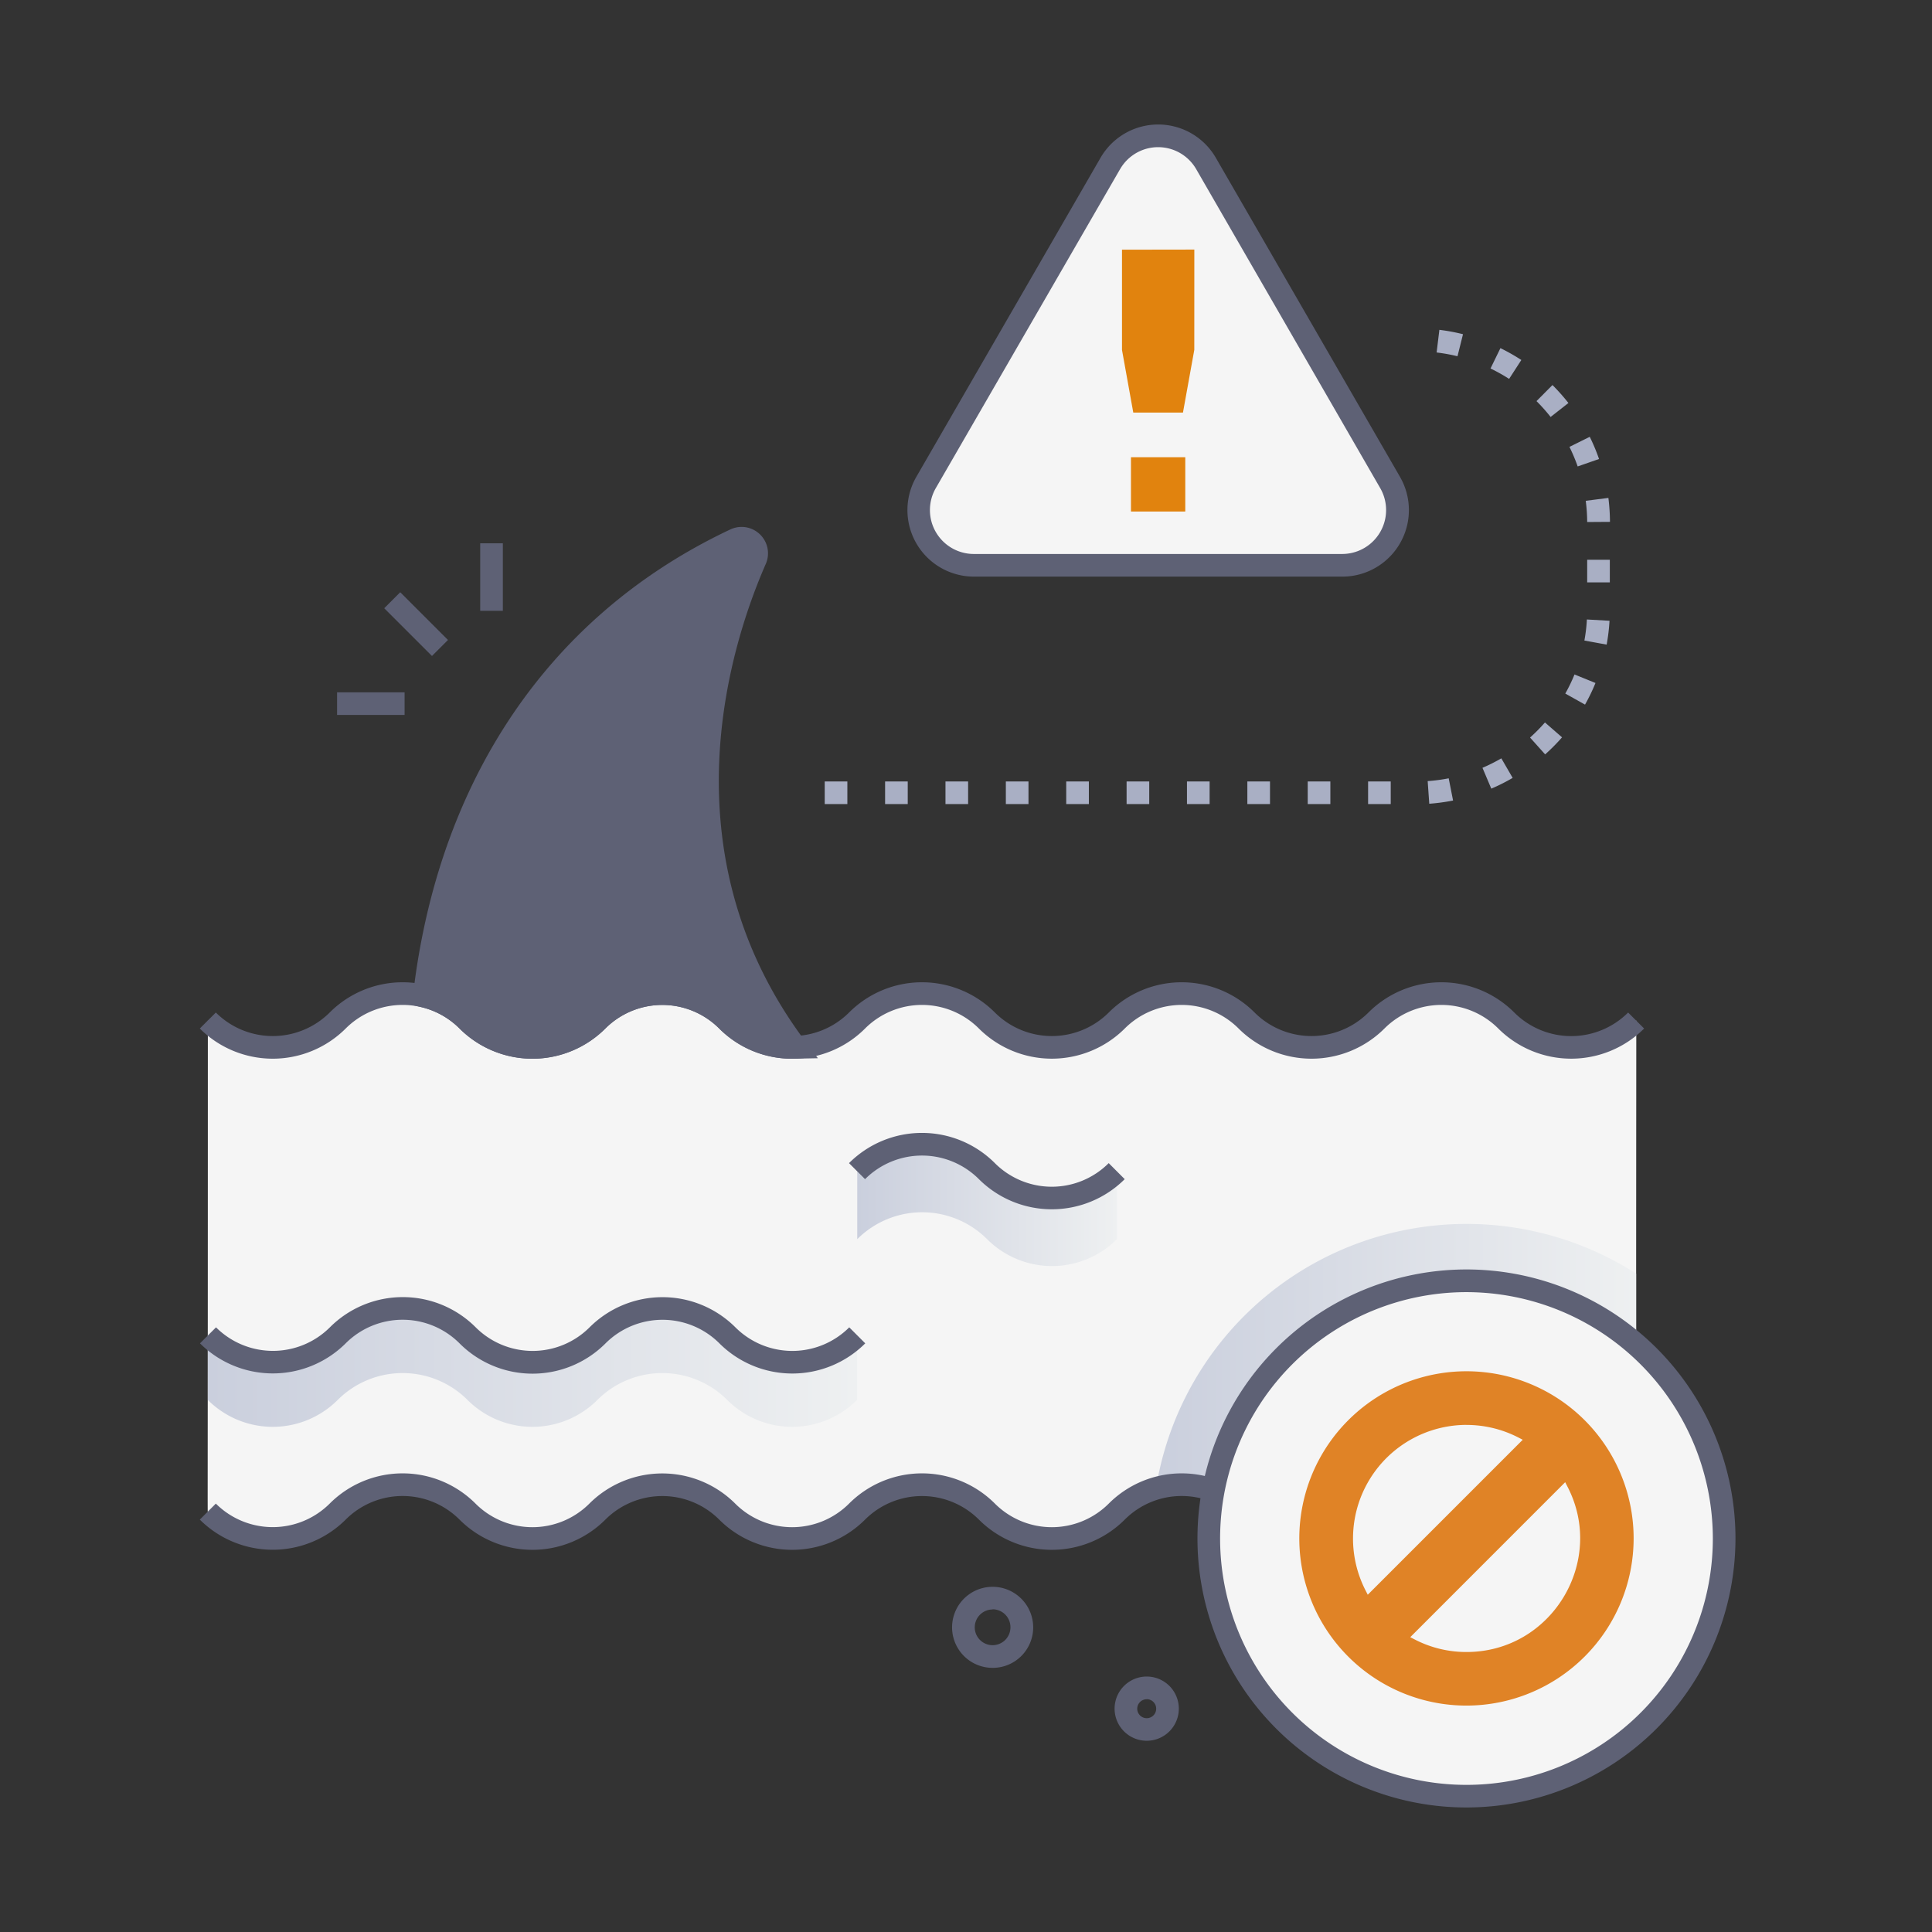 <svg xmlns="http://www.w3.org/2000/svg" xmlns:xlink="http://www.w3.org/1999/xlink" viewBox="0 0 512 512"><rect x="0" y="0" width="512" height="512" fill="#333333" stroke="none"/><defs><linearGradient id="a" x1="306.34" x2="433.59" y1="366.03" y2="366.03" gradientUnits="userSpaceOnUse"><stop offset="0" stop-color="#cacfdd"/><stop offset="1" stop-color="#eef0f1"/></linearGradient><linearGradient id="b" x1="55.08" x2="227.13" y1="362.42" y2="362.42" xlink:href="#a"/><linearGradient id="c" x1="227.13" x2="295.95" y1="319.38" y2="319.38" xlink:href="#a"/></defs><g data-name="Warning Danger"><path fill="#f5f5f5" d="M433.59,400.59a24.34,24.34,0,0,1-34.41,0,24.33,24.33,0,0,0-34.41,0,24.34,24.34,0,0,1-34.41,0,24.33,24.33,0,0,0-34.41,0,24.34,24.34,0,0,1-34.41,0,24.33,24.33,0,0,0-34.41,0,24.34,24.34,0,0,1-34.41,0,24.33,24.33,0,0,0-34.41,0,24.34,24.34,0,0,1-34.41,0,24.33,24.33,0,0,0-34.41,0,24.34,24.34,0,0,1-34.41,0c-.1-.1,0,4.66,0-130.14a24.34,24.34,0,0,0,34.41,0,24.33,24.33,0,0,1,34.41,0,24.34,24.34,0,0,0,34.41,0,24.33,24.33,0,0,1,34.41,0,24.34,24.34,0,0,0,34.41,0,24.33,24.33,0,0,1,34.41,0,24.34,24.34,0,0,0,34.41,0,24.33,24.33,0,0,1,34.41,0,24.34,24.34,0,0,0,34.41,0,24.33,24.33,0,0,1,34.41,0,24.34,24.34,0,0,0,34.41,0C433.69,270.35,433.59,268.78,433.59,400.59Z"/><path d="M433.59,337.52v63.07a24.34,24.34,0,0,1-34.41,0,24.31,24.31,0,0,0-34.41,0,24.35,24.35,0,0,1-34.42,0,24.28,24.28,0,0,0-24-6.16,83.35,83.35,0,0,1,127.25-56.91Z" style="mix-blend-mode:multiply" fill="url(#a)"/><path d="M227.13,371a24.33,24.33,0,0,1-34.41,0,24.34,24.34,0,0,0-34.41,0,24.33,24.33,0,0,1-34.41,0,24.34,24.34,0,0,0-34.41,0,24.33,24.33,0,0,1-34.41,0V353.87a24.34,24.34,0,0,0,34.41,0,24.33,24.33,0,0,1,34.41,0,24.34,24.34,0,0,0,34.41,0,24.33,24.33,0,0,1,34.41,0,24.34,24.34,0,0,0,34.41,0Z" style="mix-blend-mode:multiply" fill="url(#b)"/><path d="M296,328.39a24.33,24.33,0,0,1-34.41,0,24.33,24.33,0,0,0-34.41,0v-18a24.34,24.34,0,0,1,34.41,0,24.33,24.33,0,0,0,34.41,0Z" style="mix-blend-mode:multiply" fill="url(#c)"/><path fill="#5e6175" d="M190.6 272.57a21.32 21.32 0 00-30.17 0 27.37 27.37 0 01-38.65 0 21.32 21.32 0 00-30.17 0 27.37 27.37 0 01-38.66 0l4.25-4.24a21.37 21.37 0 0030.17 0 27.3 27.3 0 0138.65 0 21.37 21.37 0 0030.17 0 27.31 27.31 0 0138.65 0 21.37 21.37 0 0030.17 0 27.3 27.3 0 0138.65 0 21.37 21.37 0 0030.17 0 27.3 27.3 0 0138.65 0 21.37 21.37 0 0030.17 0 27.3 27.3 0 0138.65 0 21.34 21.34 0 0030.17 0l4.24 4.24a27.37 27.37 0 01-38.65 0 21.32 21.32 0 00-30.17 0 27.36 27.36 0 01-38.65 0 21.32 21.32 0 00-30.17 0 27.37 27.37 0 01-38.65 0 21.32 21.32 0 00-30.17 0A27.32 27.32 0 01190.6 272.57zM259.42 402.71a21.35 21.35 0 00-30.17 0 27.32 27.32 0 01-38.65 0 21.35 21.35 0 00-30.17 0 27.32 27.32 0 01-38.65 0 21.32 21.32 0 00-30.17 0 27.38 27.38 0 01-38.66 0l4.25-4.24a21.37 21.37 0 0030.17 0 27.31 27.31 0 0138.65 0 21.33 21.33 0 0030.17 0 27.36 27.36 0 0138.65 0 21.33 21.33 0 0030.17 0 27.31 27.31 0 0138.65 0 21.33 21.33 0 0030.17 0 27.31 27.31 0 0138.65 0 21.36 21.36 0 0030.17 0 27.31 27.31 0 0138.65 0 21.33 21.33 0 0030.17 0l4.24 4.24a27.37 27.37 0 01-38.65 0 21.32 21.32 0 00-30.17 0 27.37 27.37 0 01-38.65 0 21.32 21.32 0 00-30.17 0A27.32 27.32 0 01259.42 402.71zM121.78 356a21.32 21.32 0 00-30.17 0A27.37 27.37 0 0153 356l4.25-4.24a21.37 21.37 0 0030.17 0 27.31 27.31 0 0138.65 0 21.34 21.34 0 0030.17 0 27.35 27.35 0 0138.65 0 21.34 21.34 0 0030.17 0l4.24 4.24a27.35 27.35 0 01-38.65 0 21.35 21.35 0 00-30.17 0A27.32 27.32 0 01121.78 356zM259.42 312.49a21.32 21.32 0 00-30.17 0L225 308.24a27.32 27.32 0 0138.65 0 21.32 21.32 0 0030.17 0l4.24 4.25A27.37 27.37 0 01259.42 312.49z"/><path fill="#5e6175" d="M209.93,280.57a27.15,27.15,0,0,1-19.34-8,21.34,21.34,0,0,0-30.17,0,27.3,27.3,0,0,1-38.64,0,21.32,21.32,0,0,0-10.06-5.65l-2.55-.61c5.78-56.14,34-102.25,84.37-126a7,7,0,0,1,9.39,9.16c-9.34,21.32-27,76.3,10.36,126.34l3.46,4.63C210.12,280.57,210.33,280.57,209.93,280.57Zm-94.24-18.73A27.34,27.34,0,0,1,126,268.33a21.32,21.32,0,0,0,30.16,0,27.32,27.32,0,0,1,38.66,0,21.2,21.2,0,0,0,9.8,5.59c-40.74-60.85-7.12-125.69-7.12-127.31a1,1,0,0,0-1.43-.92C133.15,175.4,118.89,235,115.69,261.84Z"/><path fill="#5e6175" d="M210.89,277.55a24.22,24.22,0,0,1-18.17-7.1,24.35,24.35,0,0,0-34.42,0,24.32,24.32,0,0,1-34.4,0A24.15,24.15,0,0,0,112.43,264c2.83-27.53,16.59-90,82.39-121a4,4,0,0,1,5.36,5.25C190.55,170.21,172.58,226.29,210.89,277.55Z"/><path fill="#f5f5f5" d="M319.61,43.32l48.8,84.53a14.64,14.64,0,0,1-12.69,22h-97.6a14.64,14.64,0,0,1-12.68-22l48.8-84.53A14.65,14.65,0,0,1,319.61,43.32Z"/><path fill="#5e6175" d="M258.12,152.81a17.63,17.63,0,0,1-15.27-26.46l48.8-84.53a17.64,17.64,0,0,1,30.56,0L371,126.35a17.63,17.63,0,0,1-15.28,26.46Zm38.72-108L248,129.35a11.64,11.64,0,0,0,10.08,17.46h97.6a11.64,11.64,0,0,0,10.09-17.46L317,44.82A11.64,11.64,0,0,0,296.84,44.82Z"/><polygon fill="#e1830e" points="297.34 66.17 297.34 92.74 300.33 109.33 306.91 109.33 306.91 109.34 313.5 109.33 316.5 92.72 316.51 66.14 297.34 66.17"/><rect width="14.39" height="14.39" x="299.72" y="121.17" fill="#e1830e"/><path fill="#a9afc4" d="M368.56,213.09h-6v-6h6Zm-16,0h-6v-6h6Zm-16,0h-6v-6h6Zm-16,0h-6v-6h6Zm-16,0h-6v-6h6Zm-16,0h-6v-6h6Zm-16,0h-6v-6h6Zm-16,0h-6v-6h6Zm-16,0h-6v-6h6Zm-16,0h-6v-6h6ZM378.77,213l-.42-6a45.16,45.16,0,0,0,5.57-.74l1.16,5.89A53.14,53.14,0,0,1,378.77,213Zm16.44-4-2.34-5.52a47.15,47.15,0,0,0,5-2.51l3,5.18A49.68,49.68,0,0,1,395.21,209Zm14.27-9.08-4-4.46a46.72,46.72,0,0,0,3.95-4l4.53,3.94A51.66,51.66,0,0,1,409.48,199.92Zm10.57-13.19-5.23-2.93a43.58,43.58,0,0,0,2.44-5.06l5.56,2.26A50.37,50.37,0,0,1,420.05,186.73Zm5.73-15.9-5.9-1.08a43.35,43.35,0,0,0,.66-5.58l6,.34A51.66,51.66,0,0,1,425.78,170.83Zm.84-16.49h-6v-6h6Zm-6-16a45.73,45.73,0,0,0-.38-5.62l6-.77a53.74,53.74,0,0,1,.42,6.35Zm-2.52-14.73a46.12,46.12,0,0,0-2.18-5.18l5.38-2.67a50.35,50.35,0,0,1,2.46,5.88Zm-7.17-13.11a46.54,46.54,0,0,0-3.74-4.2l4.23-4.26a54.48,54.48,0,0,1,4.23,4.76Zm-11-10.09A46.25,46.25,0,0,0,395,97.65l2.63-5.39a53,53,0,0,1,5.54,3.14Zm-13.68-6a46.83,46.83,0,0,0-5.53-1l.73-6a50.73,50.73,0,0,1,6.26,1.16Z"/><rect width="6" height="17.89" x="107.27" y="156.46" fill="#5e6175" transform="rotate(-45 110.26 165.399)"/><rect width="17.89" height="6" x="89.33" y="183.47" fill="#5e6175"/><rect width="6" height="17.89" x="127.26" y="143.98" fill="#5e6175"/><circle cx="388.64" cy="407.71" r="68.29" fill="#f5f5f5"/><path fill="#5e6175" d="M388.64,479a71.29,71.29,0,1,1,71.28-71.29A71.37,71.37,0,0,1,388.64,479Zm0-136.57a65.29,65.29,0,1,0,65.28,65.28A65.36,65.36,0,0,0,388.64,342.43Z"/><path fill="#e08326" d="M388.64,452a44.3,44.3,0,1,1,44.29-44.3A44.34,44.34,0,0,1,388.64,452Zm-14.91-18.13,1.23.63a29.72,29.72,0,0,0,13.68,3.3c22.55,0,37-24,26.78-43.78l-.63-1.22Zm14.91-56.26a30.12,30.12,0,0,0-26.8,43.78l.63,1.23,41.07-41.07-1.22-.63A30,30,0,0,0,388.64,377.62Z"/><path fill="#5e6175" d="M303.89 461.32a8.51 8.51 0 118.51-8.51A8.51 8.51 0 01303.89 461.32zm0-11a2.51 2.51 0 102.51 2.51A2.51 2.51 0 00303.89 450.3zM263.05 442a10.74 10.74 0 117.6-18.33A10.73 10.73 0 01263.05 442zm0-15.47a4.73 4.73 0 104.73 4.73A4.74 4.74 0 00263.06 426.48z"/></g></svg>